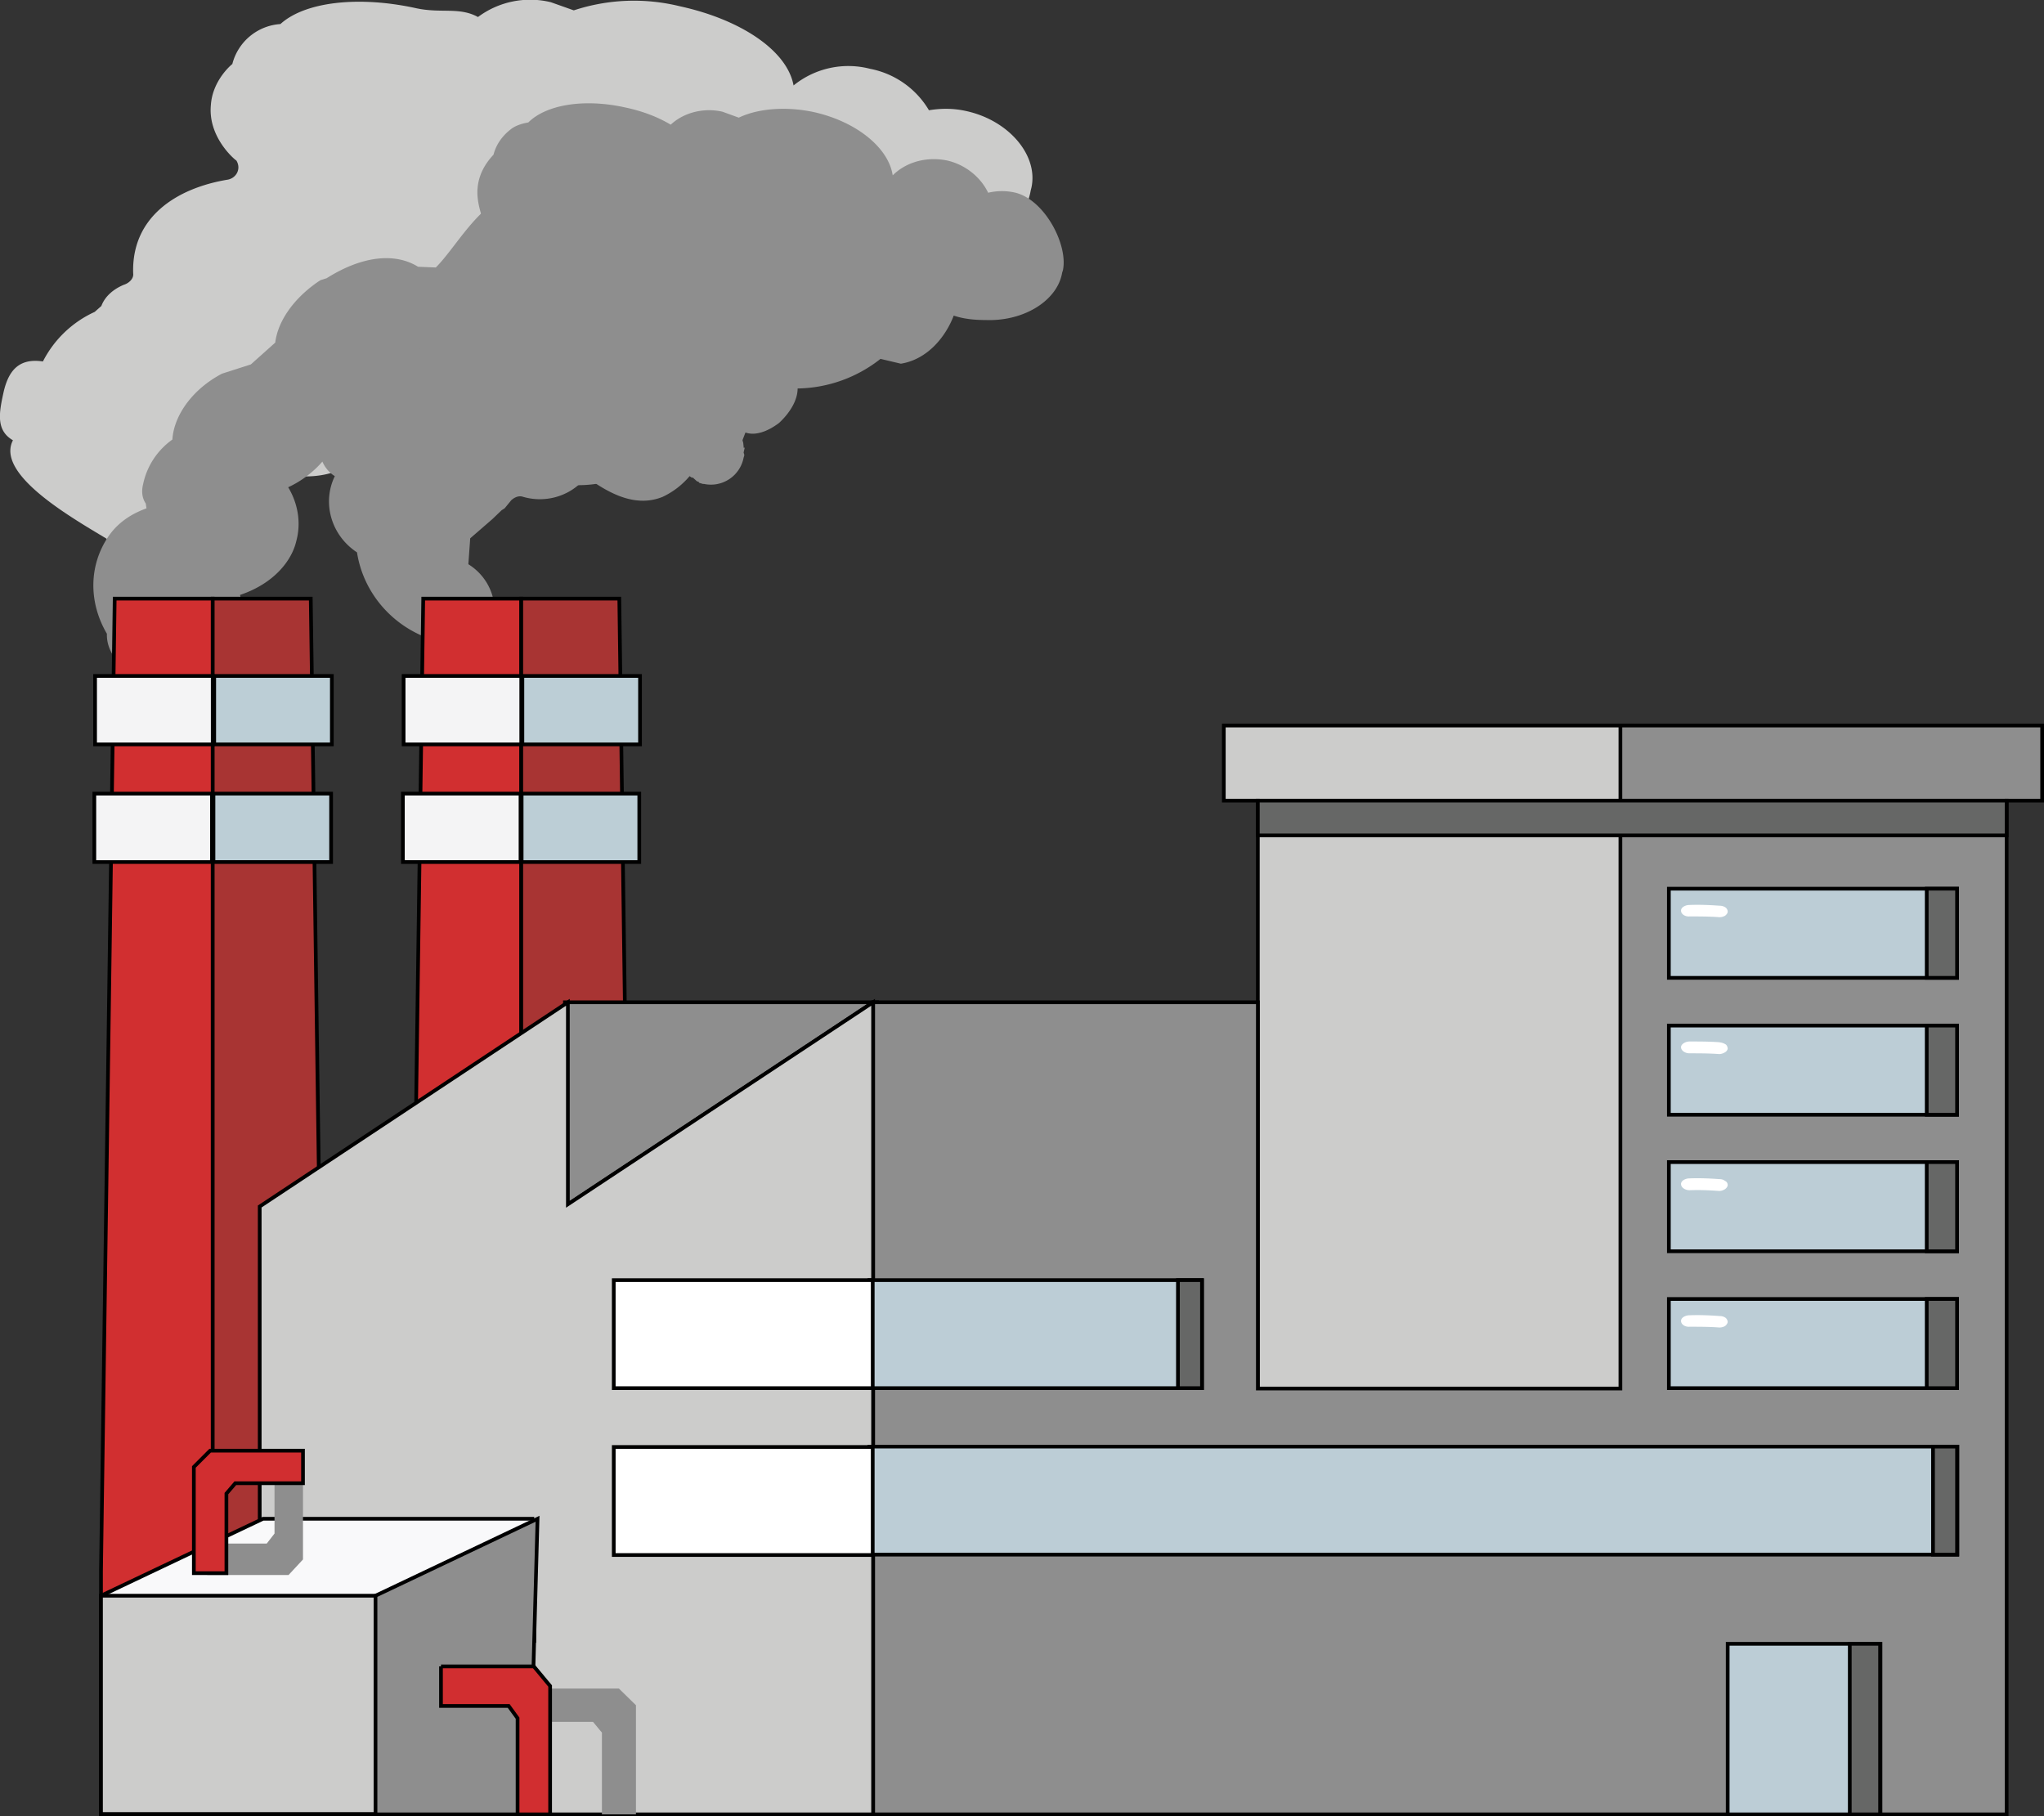 <svg xmlns="http://www.w3.org/2000/svg" id="Layer_4" data-name="Layer 4" viewBox="0 0 552.5 490.9">
  <rect x="0" y="0" width="552.5" height="490.9" fill="#333333" stroke="none"/>
  <defs>
    <style>
    .cls-10,.cls-11,.cls-2,.cls-3,.cls-4,.cls-5,.cls-6,.cls-7,.cls-8,.cls-9{stroke:#000;stroke-miterlimit:10}.cls-2{fill:#cccccb}.cls-3{fill:#a83433}.cls-13,.cls-6{fill:#8e8e8e}.cls-13,.cls-14{stroke-width:0}.cls-14,.cls-4{fill:#fff}.cls-5{fill:#666766}.cls-7{fill:#bccdd6}.cls-8{fill:#f4f4f5}.cls-9{fill:#d12e30}.cls-10{fill:#bcced6}.cls-11{fill:#d12f30}
    
    
.exhaust {
   animation: exhaustMove 5s infinite;
}

@keyframes exhaustMove {
  0% {
    transform: translateY(5%);
    opacity: 0;
  }
  
  50% {
    transform: translate(5%, 0);
    opacity: 1;
  }
  
  100% {
    transform: translate(3%);
    opacity: 0;
  }
} 

    </style>
  </defs>
  <g class="exhaust">
    <path fill="#cccccb" stroke-width="0" d="M40 175c-14.3-5.3-8.7-16.3-11.2-29.4-10-6-30-17.5-25.3-26.6-4.7-2.7-3.7-7.6-2.6-12.7 1.3-6 4.1-9.6 10.7-8.6a29.4 29.4 0 0 1 14-13.4l1.8-1.6c1-2.7 3.4-4.6 6-5.7 1.6-.5 2.8-1.8 2.6-3.1-.5-15.3 11.8-23 25.3-25.3 2.5-.3 4-2.9 2.6-5.2-.9-.6-7.7-6.6-6.9-15 .4-6.1 4.7-10.2 5.8-11.1a14.4 14.4 0 0 1 13-10.8c6.6-6 21-7.7 36.6-4.3 6.8 1.5 11.7-.4 16.8 2.4a23.6 23.6 0 0 1 19.7-4l6.2 2.2a52 52 0 0 1 28.7-1.1c16.5 3.6 29 12 30.7 21.4a23.5 23.5 0 0 1 20.7-4.5 23.7 23.7 0 0 1 15.9 11.2c3-.5 6.4-.6 10 .2 11.6 2.5 19.6 12 17.7 20.7l-.2.8c-1.5 9-12.6 21.2-27.8 20.4-4.3-.2-8.6-.7-12.2-1.9-3 7.6-9.9 14.7-19.8 15.8l-7.8-1.7a54.1 54.1 0 0 1-31.4 9.2c.1 4.1-2.8 8.4-6.8 11.7-4.6 3-9.1 4.1-12.7 3l-1 2.2v.4l.2.9.2 1.2v.4l.4.1-.4 1.6.3.9-.2.8c-1.3 6.2-8 10.1-14.8 8.6h-.5l-1.4-.4-.4-.5h-.4a10 10 0 0 1-1.7-1.2l-.4-.1-.9-.6c-3 3-6.5 5.5-10.1 6.8-9.4 3.3-18.6-.8-26.7-5.8-1.2-1.1-3.1-1.1-4.3-.2-5.6 5.3-14.4 7-22.7 4.6a5 5 0 0 0-4 1.1l-2.6 2.8-1 .5-3.6 3-8.1 6.4-.5 9c10.7 6 12.9 18 7.7 24.2-5 4.7-14.8 5.8-23.2.3Z"/>
    <path d="M203.7 93.9c1.6 5.8.7 14.6-5.5 18.4-4.9 2.7-12.4 2-18.1-.6l-2.7 1.2c.6 1.8.6 4 .2 5.5-2.1 9.8-15.3 15-30 11.8l-6.8-1.9-8 1.3c-4.9 4.9-13.6 7.2-22.3 5.3a26 26 0 0 1-13-6.6l-10.3-3.6a27.8 27.8 0 0 1-9.3 7c2.7 4.5 3.5 9.7 2.2 14.5-1.2 5.3-6 11.5-15.2 14.6l-.7 5c-1.5 7-6.4 11.8-11.9 12.7-2.7 3.7-8 5.6-13.4 4.4-6-1.3-10.2-6.5-10-11.6-5-8.5-4.9-18.5.4-26.3 2.8-4.1 6.7-6.3 10.3-7.6l-.2-1.3c-1-1.5-1.2-3.3-.7-5.3 1-4.7 3.7-9 7.9-12C47 112.3 52 105.2 60 101l7.8-2.5 6.6-5.9c.7-5.8 5-12 11.8-16.6l.5-.3 1.6-.5c9.5-6 18.4-7 24.7-3.1l4.8.2c5-5 10.3-14.9 17.9-18.8 15-7.4 30.4-9.1 40.7-5.6 4.6 1 8.5 3.1 10.8 5.8 7.6-1.8 16.4 3.9 20 9.4 4.7 7 7 24.6-2.5 30.2l-1.1.7Z" class="cls-13"/>
    <path d="M115.2 172.3c-10-3.9-17.1-12.7-18.7-23-7-4.6-9.5-13.4-6-20.6-3.2-2-4.8-6-3.9-10 1-4.8 5.4-7.7 10-7 1.8-3.6 5.3-8.7 10.2-11l1.3-1.3a8.5 8.5 0 0 1 4.4-4.6c1-.4 2-1.5 1.9-2.5 0-12.1 8.7-18.4 18.4-20.5 1.7-.3 2.8-2.3 1.9-4.2-.6-.4-6.3-10.1-5.6-16.8.4-4.9 3.5-8.1 4.3-9 .7-2.7 2.3-5 4.6-6.8 1.2-1 3-1.6 4.8-1.9 4.8-4.8 15-6.5 26-4.1 4.8 1 9 2.6 12.5 4.7 3.4-3.2 8.8-4.7 14-3.5l4.4 1.6c5.2-2.5 12.8-3.1 20.3-1.5 11.6 2.6 20.2 9.7 21.3 17.1 3.5-3.5 9-5.2 14.8-4 5.1 1.2 9.1 4.7 11 8.7a16 16 0 0 1 7-.1c8.2 1.7 14.7 14.2 13.2 21.1l-.2.6c-1.2 7.3-10 13.2-20.7 12.8-3 0-6-.3-8.6-1.2-2.3 6-7.3 11.9-14.3 13L238 97a37 37 0 0 1-22.4 8c0 3.2-2.1 6.6-5 9.3-3.3 2.5-6.6 3.5-9.1 2.6l-.7 1.8-.1.3.2.7.1 1v.3h.3l-.3 1.3.2.7-.2.7a9 9 0 0 1-10.7 7.1h-.3l-1-.3-.2-.3-.4-.1-1.1-1h-.3l-.6-.4a21.5 21.5 0 0 1-7.3 5.6c-6.7 2.7-13.2-.3-18.8-4.1-.8-.9-2.2-.8-3 0-4.1 4.2-10.4 5.8-16.2 4-1-.2-2 .2-2.9 1l-1.8 2.2-.8.5-2.5 2.4-6 5.2-.5 7c7.5 4.7 8.8 14.1 5 19.2-3.5 3.8-10.5 4.9-16.4.7Z" class="cls-13"/>
  </g>
  <g id="pipe">
    <path d="M27.3 490.4v-65.7L31 161.8h26.5v328.6H27.3z" class="cls-11"/>
    <path d="M87.7 490.4v-65.7L84 161.8H57.5v328.6h30.2z" class="cls-3"/>
    <path d="M25.7 182.7h31.8v18.5H25.7z" class="cls-8"/>
    <path d="M57.9 182.7h31.8v18.5H57.9z" class="cls-10"/>
    <path d="M25.5 214.5h31.8V233H25.5z" class="cls-8"/>
    <path d="M57.7 214.5h31.8V233H57.7z" class="cls-10"/>
  </g>
  <g id="pipe-2" data-name="pipe">
    <path d="M110.7 490.4v-65.7l3.7-262.9h26.5v328.6h-30.2z" class="cls-11"/>
    <path d="M171 490.4v-65.7l-3.6-262.9h-26.5v328.6H171z" class="cls-3"/>
    <path d="M109.1 182.7h31.8v18.5h-31.8z" class="cls-8"/>
    <path d="M141.2 182.7H173v18.5h-31.8z" class="cls-10"/>
    <path d="M108.9 214.5h31.8V233h-31.8z" class="cls-8"/>
    <path d="M141 214.5h31.8V233H141z" class="cls-10"/>
  </g>
  <path d="M441.2 214v276.4H340v-274h-9.2v-20.3H441V214h.2z" class="cls-2"/>
  <path d="M552 196.1v20.3h-9.6v274H236V270.9h104v104.4h98V196.1h114z" class="cls-6"/>
  <path d="M340 216.4h202.4v9.4H340z" class="cls-5"/>
  <path d="m236 270.9-83.3 55.2v-55.2H236z" class="cls-6"/>
  <path d="M236 270.9v219.5H70.2V326.1l83.3-55.2v54.6l82.5-54.6z" class="cls-2"/>
  <path fill="#f9f9fa" stroke="#000" stroke-miterlimit="10" d="M144.4 410.5v33H71.1v46.9H27.3v-59.1l43.8-20.8h73.3z"/>
  <path d="M27.3 431.3H113v59H27.3z" class="cls-2"/>
  <path d="M101.5 490.4h41.6l2.2-79.9-43.8 20.8v59.1z" class="cls-6"/>
  <path d="M141.3 456.4v9h19l2.4 2.9v22.1h9.2v-29.5l-4.6-4.5h-26zM56 425.7v-8.5h16.1l2.1-2.7v-20.8h7.7v27.8l-3.9 4.2H56z" class="cls-13"/>
  <path d="M81.9 392.1v8.8H63.6l-2.4 2.8v21.5h-8.8v-28.7l4.4-4.4h25.1zM119.2 450.4v10.7h18.3l2.4 3.3v26h8.8v-34.7l-4.4-5.3h-25.1z" class="cls-9"/>
  <g>
    <g>
      <path d="M451.1 277.2H529v24.1h-77.9z" class="cls-7"/>
      <path d="M520.8 277.2h8.2v24.1h-8.2z" class="cls-5"/>
    </g>
    <path d="M464.7 281.7c-2.7-.2-5.3-.2-8-.2-1.2 0-2.4.8-2.3 1.6 0 .8 1 1.6 2.3 1.6 2.7 0 5.3 0 8 .2a3 3 0 0 0 1.6-.5c.4-.2.7-.7.7-1s-.2-1-.7-1.2c-.5-.3-1-.4-1.6-.5Z" class="cls-14"/>
  </g>
  <g>
    <g>
      <path d="M451.1 240.2H529v24.1h-77.9z" class="cls-7"/>
      <path d="M520.8 240.2h8.2v24.1h-8.2z" class="cls-5"/>
    </g>
    <path d="M464.7 244.8c-2.7-.2-5.3-.3-8-.2-1.2 0-2.4.7-2.3 1.6 0 .8 1 1.6 2.3 1.5 2.7 0 5.3 0 8 .2a3 3 0 0 0 1.6-.4c.4-.3.7-.7.7-1.1s-.2-.9-.7-1.2c-.5-.3-1-.4-1.6-.4Z" class="cls-14"/>
  </g>
  <g>
    <g>
      <path d="M451.1 351.1H529v24.1h-77.9z" class="cls-7"/>
      <path d="M520.8 351.1h8.2v24.1h-8.2z" class="cls-5"/>
    </g>
    <path d="M464.7 355.7c-2.7-.2-5.3-.3-8-.2-1.2 0-2.4.7-2.3 1.6 0 .8 1 1.6 2.3 1.5 2.7 0 5.3 0 8 .2a3 3 0 0 0 1.6-.4c.4-.3.7-.8.7-1.1s-.2-.9-.7-1.2c-.5-.3-1-.4-1.6-.4Z" class="cls-14"/>
  </g>
  <g>
    <g>
      <path d="M451.1 314.1H529v24.1h-77.9z" class="cls-7"/>
      <path d="M520.8 314.1h8.2v24.1h-8.2z" class="cls-5"/>
    </g>
    <path d="M464.7 318.7c-2.7-.2-5.3-.3-8-.2-1.2 0-2.4.7-2.3 1.6 0 .8 1 1.6 2.3 1.6 2.7-.1 5.3 0 8 .2a3 3 0 0 0 1.6-.5c.4-.3.7-.7.7-1.1s-.2-.9-.7-1.1c-.5-.4-1-.5-1.6-.5Z" class="cls-14"/>
  </g>
  <path d="M467 444.3h41.3v46.1H467z" class="cls-7"/>
  <path d="M500 444.3h8.2v46.1H500z" class="cls-5"/>
  <g>
    <g>
      <path d="M235 391h294.1v29.2H235z" class="cls-7"/>
      <path d="M522.5 391h6.5v29.2h-6.5z" class="cls-5"/>
    </g>
    <path d="M165.9 391.1h70v29.2h-70z" class="cls-4"/>
  </g>
  <g id="window">
    <path d="M235 346h89.9v29.2H235z" class="cls-7"/>
    <path d="M165.9 346h70v29.2h-70z" class="cls-4"/>
    <path d="M318.4 346h6.5v29.2h-6.5z" class="cls-5"/>
  </g>
</svg>